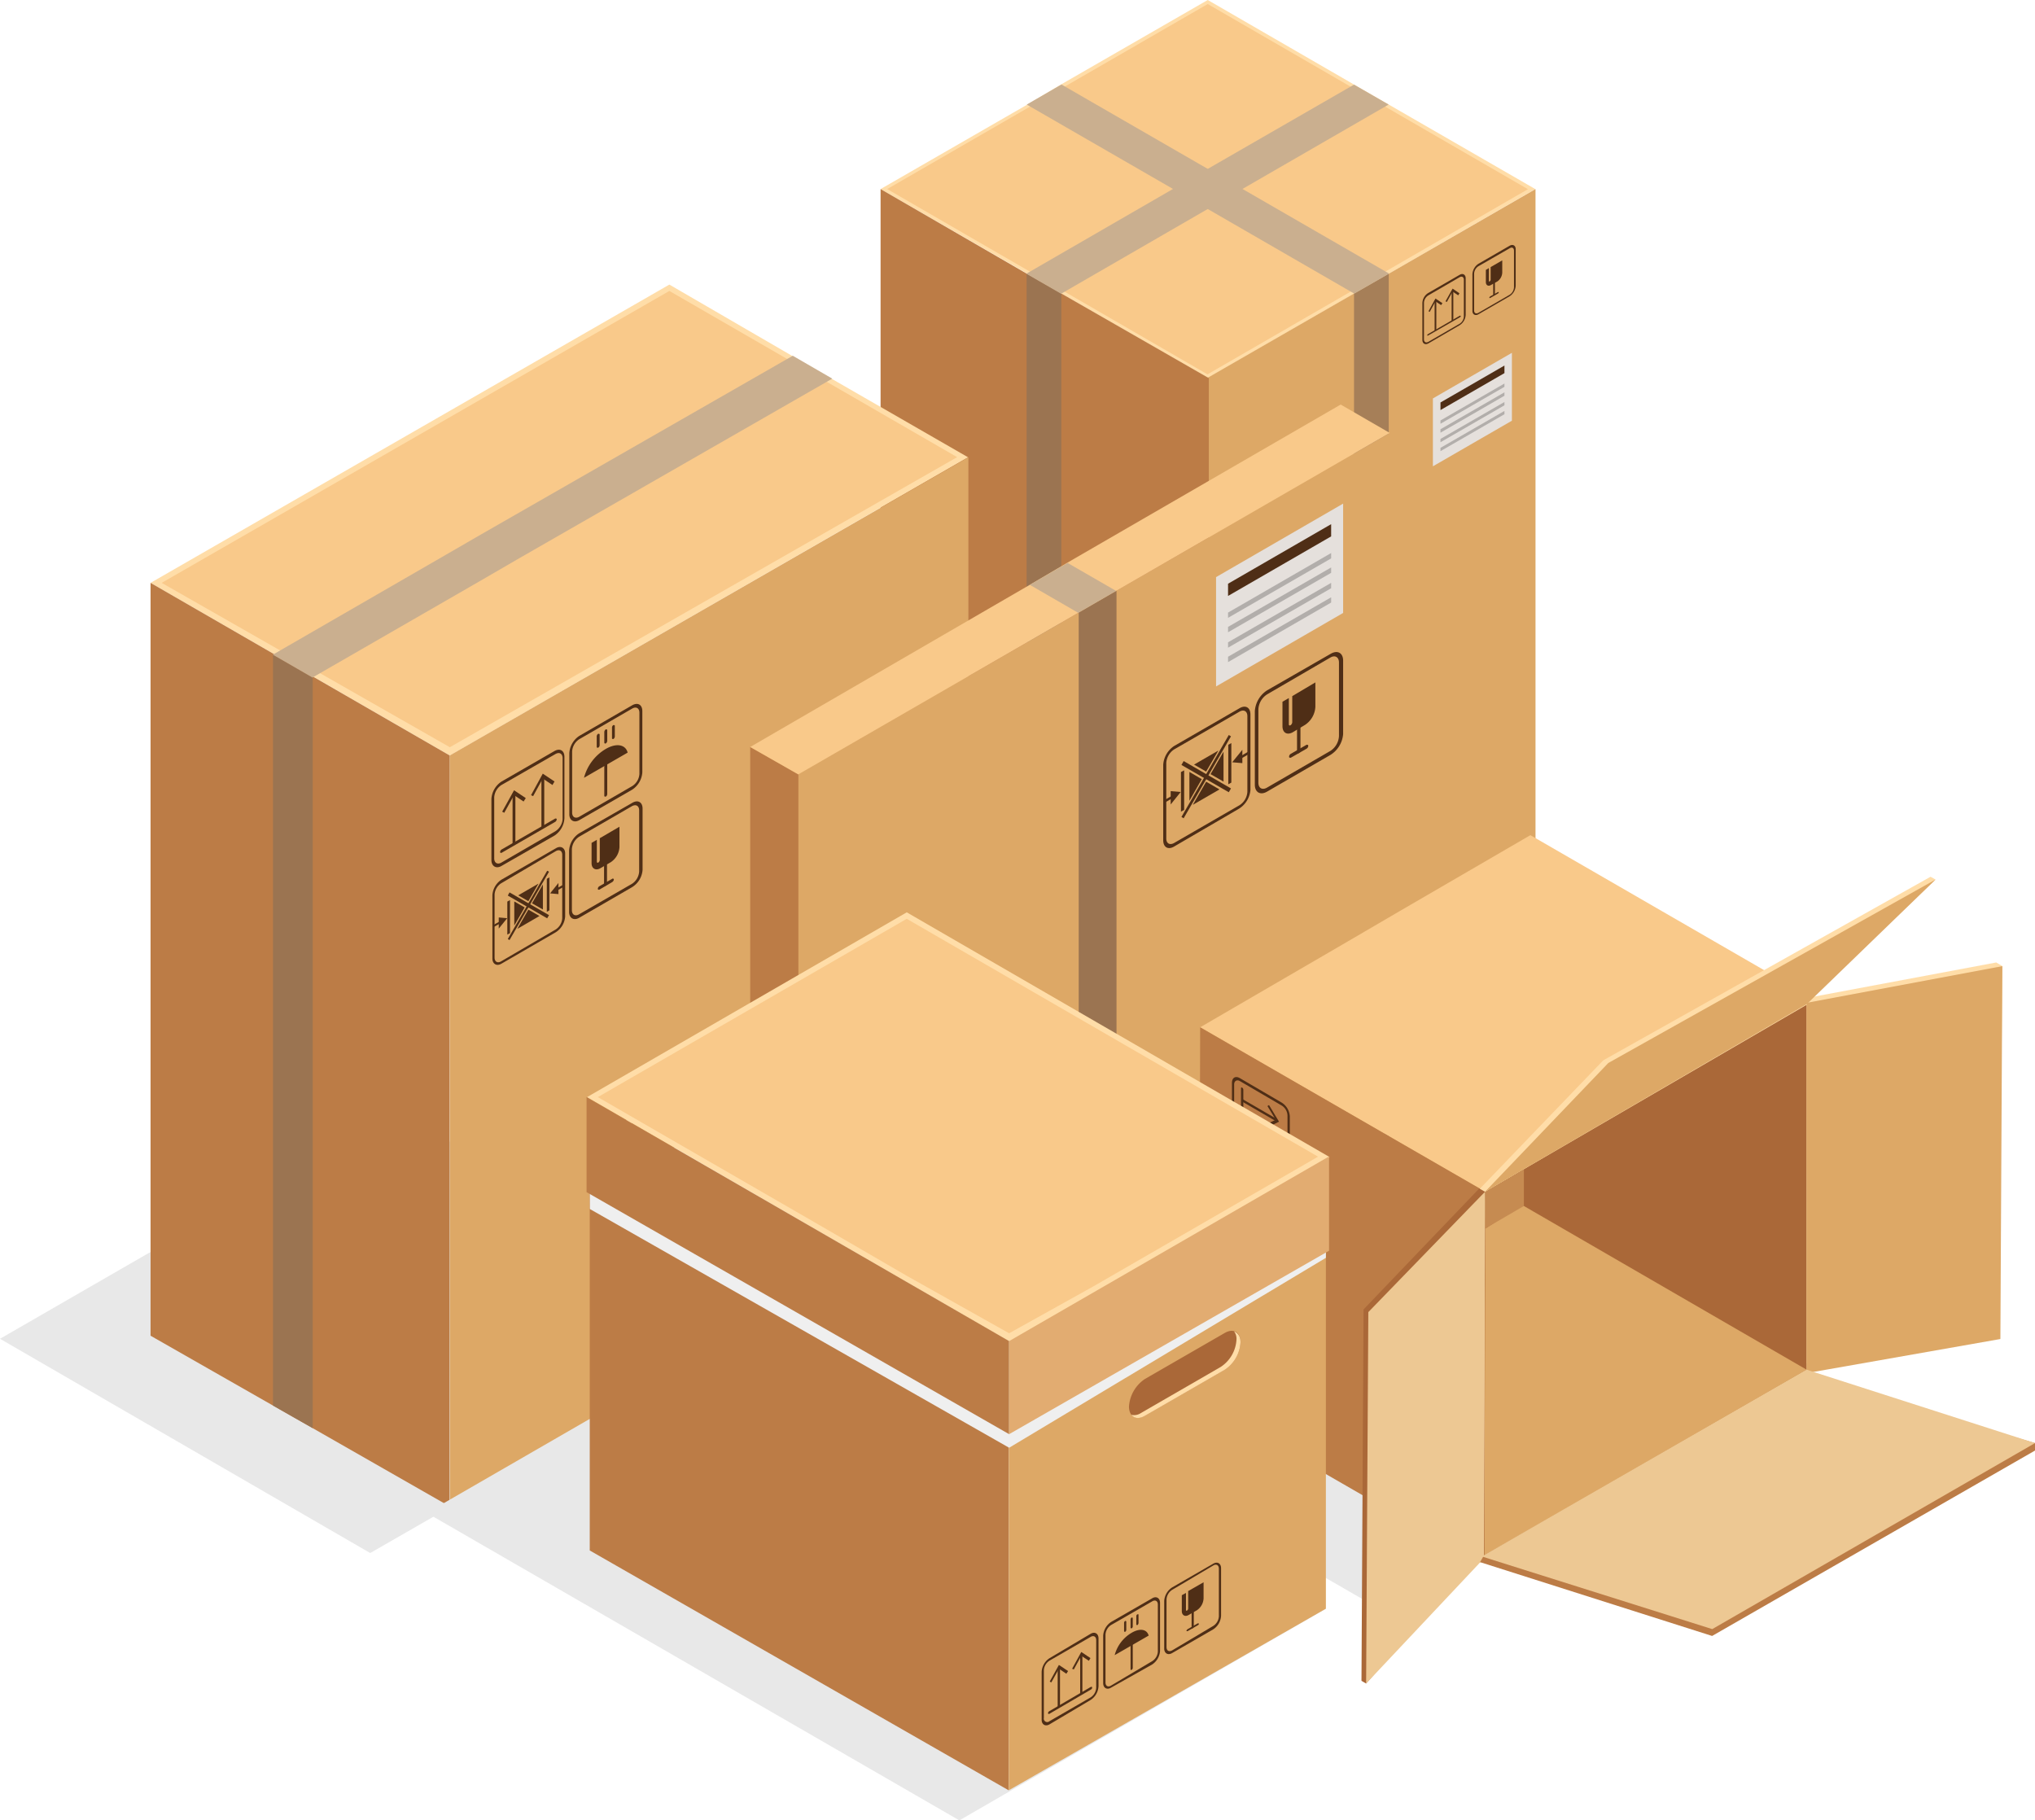<svg xmlns="http://www.w3.org/2000/svg" viewBox="0 0 166.39 148.85"><defs><style>.cls-1{isolation:isolate;}.cls-2{fill:#ffdda8;}.cls-3{fill:#f9c98a;}.cls-4{fill:#dda866;}.cls-5{fill:#bc7c46;}.cls-6{fill:#4f2e16;}.cls-7{fill:#e5e0dc;}.cls-8{fill:#b2aeab;}.cls-9{fill:#9b7451;}.cls-10{fill:#a67f58;}.cls-11{fill:#caaf8f;}.cls-12{mix-blend-mode:multiply;}.cls-13{fill:#e8e8e8;}.cls-14{fill:#aa6838;}.cls-15{fill:#edc893;}.cls-16{fill:#c68b51;}.cls-17{fill:#efefef;}.cls-18{fill:#e2ac71;}</style></defs><g class="cls-1"><g id="Layer_2" data-name="Layer 2"><g id="Layer_1-2" data-name="Layer 1"><path class="cls-2" d="M113.55,8.55h0l-2.83-1.63L98.75,0l-12,6.91L84,8.55,72,15.46l12,6.92L86.76,24l12,6.92,12-6.93,2.85-1.64,11.92-6.89h0Z"/><polygon class="cls-3" points="72.54 15.46 98.75 0.33 124.93 15.47 98.73 30.61 72.54 15.46"/><path class="cls-4" d="M113.55,22.38,110.71,24l-12,6.91V110l12-6.85,2.84-1.63,12-6.85V15.46Z"/><path class="cls-5" d="M86.78,24l-2.84-1.63L72,15.46V94.71l12,6.85,2.84,1.63,12,6.85V30.92Z"/><polygon class="cls-6" points="117.44 26.97 117.3 27.05 117.3 24.62 117.44 24.54 117.44 26.97"/><polygon class="cls-6" points="117.94 24.79 117.83 24.95 117.37 24.64 116.9 25.5 116.8 25.45 117.37 24.41 117.94 24.79"/><polygon class="cls-6" points="118.83 26.16 118.69 26.25 118.69 23.82 118.83 23.73 118.83 26.16"/><polygon class="cls-6" points="119.33 23.98 119.23 24.15 118.77 23.84 118.3 24.69 118.19 24.64 118.77 23.6 119.33 23.98"/><path class="cls-6" d="M119.37,25.94l-2.61,1.5s-.07,0-.07,0a.15.15,0,0,1,.07-.12l2.61-1.51s.07,0,.07.05A.15.15,0,0,1,119.37,25.94Z"/><path class="cls-6" d="M119.35,26.59l-2.56,1.49c-.28.15-.49,0-.49-.29v-3a1,1,0,0,1,.49-.84l2.56-1.48c.27-.16.49,0,.49.28v3A1.06,1.06,0,0,1,119.35,26.59Zm-2.56-2.44a.76.76,0,0,0-.36.6v3c0,.22.16.31.36.2l2.56-1.48a.74.74,0,0,0,.34-.6v-3c0-.22-.16-.31-.35-.2Z"/><path class="cls-6" d="M123.44,24.22l-2.56,1.48c-.27.15-.49,0-.49-.28v-3a1.1,1.1,0,0,1,.49-.85l2.56-1.48c.27-.15.49,0,.49.28v3A1.1,1.1,0,0,1,123.44,24.22Zm-2.56-2.45a.77.77,0,0,0-.35.61v3c0,.22.15.31.35.2l2.56-1.48a.78.78,0,0,0,.35-.61V20.5c0-.23-.16-.32-.35-.2Z"/><path class="cls-6" d="M122.16,24.15s-.07,0-.07,0V22a.17.17,0,0,1,.07-.13s.07,0,.07,0V24A.14.14,0,0,1,122.16,24.15Z"/><path class="cls-6" d="M122.48,24l-.64.37s-.07,0-.07,0a.17.17,0,0,1,.07-.13l.64-.36s.07,0,.07,0A.15.15,0,0,1,122.48,24Z"/><path class="cls-6" d="M122.83,21.29v1a.92.92,0,0,1-.41.73l-.52.29c-.23.13-.41,0-.41-.24v-1l.25-.15V23s0,.06.07,0a.15.15,0,0,0,.07-.12V21.84Z"/><polygon class="cls-7" points="123.62 34.4 117.16 38.13 117.16 32.58 123.62 28.85 123.62 34.4"/><polygon class="cls-6" points="123.01 30.51 117.78 33.53 117.78 32.91 123.01 29.89 123.01 30.51"/><polygon class="cls-8" points="123.01 31.63 117.78 34.65 117.78 34.38 123.01 31.36 123.01 31.63"/><polygon class="cls-8" points="123.01 32.36 117.78 35.38 117.78 35.1 123.01 32.08 123.01 32.36"/><polygon class="cls-8" points="123.01 33.14 117.78 36.16 117.78 35.89 123.01 32.87 123.01 33.14"/><polygon class="cls-8" points="123.01 33.87 117.78 36.89 117.78 36.62 123.01 33.6 123.01 33.87"/><polygon class="cls-9" points="86.78 24.01 86.78 103.19 83.94 101.56 83.94 22.38 86.78 24.01"/><polygon class="cls-10" points="113.55 22.38 113.55 101.56 110.71 103.19 110.71 24.01 113.55 22.38"/><polygon class="cls-11" points="113.58 22.37 110.73 24.01 98.75 17.09 95.91 15.45 83.95 8.55 86.79 6.91 98.75 13.81 101.59 15.45 113.58 22.37"/><polygon class="cls-11" points="113.54 8.55 101.59 15.45 98.75 17.09 86.76 24.02 83.92 22.38 95.91 15.45 98.75 13.81 110.71 6.92 113.54 8.55"/><g class="cls-12"><polygon class="cls-13" points="0 109.47 30.27 126.99 76.74 100.28 30 92.17 0 109.47"/></g><path class="cls-2" d="M68.05,31l-3.23-1.87L54.73,23.27,12.31,47.66,22.4,53.48l3.25,1.87,11.13,6.43L79.15,37.39h0Z"/><path class="cls-3" d="M54.73,23.79,13.22,47.66,36.78,61.1,78.26,37.38Z"/><polygon class="cls-5" points="36.78 61.78 36.75 123.17 25.57 116.78 22.32 114.93 12.31 109.22 12.31 47.66 36.78 61.78"/><path class="cls-4" d="M36.78,61.77l0,61.4L79.18,98.91V37.39Z"/><polygon class="cls-9" points="25.57 55.4 25.57 116.78 22.32 114.93 22.32 53.53 25.57 55.4"/><polygon class="cls-11" points="68.05 30.96 42.52 45.61 39.28 47.49 25.64 55.35 25.55 55.4 22.31 53.53 22.4 53.48 36.03 45.61 39.28 43.73 64.82 29.09 68.05 30.96"/><polygon class="cls-6" points="42.14 68.95 41.91 69.08 41.91 64.98 42.14 64.85 42.14 68.95"/><polygon class="cls-6" points="42.99 65.26 42.81 65.54 42.03 65.02 41.23 66.46 41.06 66.37 42.03 64.62 42.99 65.26"/><polygon class="cls-6" points="44.5 67.59 44.27 67.72 44.27 63.62 44.5 63.49 44.5 67.59"/><polygon class="cls-6" points="45.34 63.9 45.17 64.19 44.38 63.66 43.59 65.1 43.42 65.02 44.38 63.26 45.34 63.9"/><path class="cls-6" d="M45.4,67.2,41,69.74c-.06,0-.11,0-.11-.07a.27.27,0,0,1,.11-.2l4.4-2.54c.07,0,.12,0,.12.07A.28.28,0,0,1,45.4,67.2Z"/><path class="cls-6" d="M45.36,68.31,41,70.81c-.45.26-.82,0-.82-.48v-5A1.84,1.84,0,0,1,41,63.91l4.32-2.49c.46-.27.83-.05.83.47v5A1.81,1.81,0,0,1,45.36,68.31ZM41,64.19a1.3,1.3,0,0,0-.59,1v5c0,.37.27.53.59.34L45.36,68A1.3,1.3,0,0,0,46,67V62c0-.38-.26-.53-.59-.34Z"/><path class="cls-6" d="M49.53,65.14c-.06,0-.12,0-.12-.07V61.5a.25.25,0,0,1,.12-.2c.07,0,.12,0,.12.06v3.58A.25.25,0,0,1,49.53,65.14Z"/><path class="cls-6" d="M51.69,64.57l-4.32,2.49c-.45.26-.82,0-.82-.47v-5a1.82,1.82,0,0,1,.82-1.42l4.32-2.5c.46-.26.83-.05.83.48v5A1.84,1.84,0,0,1,51.69,64.57Zm-4.32-4.13a1.29,1.29,0,0,0-.59,1v5c0,.37.26.53.59.34l4.32-2.5a1.27,1.27,0,0,0,.59-1v-5c0-.37-.26-.53-.59-.34Z"/><path class="cls-6" d="M51.32,61.54c-.17-.66-.91-.81-1.79-.3a3.89,3.89,0,0,0-1.78,2.36Z"/><path class="cls-6" d="M48.91,61.14c-.07,0-.12,0-.12-.06v-.87a.26.26,0,0,1,.12-.21c.06,0,.12,0,.12.07v.87A.25.25,0,0,1,48.91,61.14Z"/><path class="cls-6" d="M49.53,60.79a.08.08,0,0,1-.12-.07v-.87a.28.28,0,0,1,.12-.21c.07,0,.12,0,.12.07v.87A.26.26,0,0,1,49.53,60.79Z"/><path class="cls-6" d="M50.15,60.43c-.06,0-.11,0-.11-.07v-.87a.24.24,0,0,1,.11-.2c.07,0,.12,0,.12.06v.87A.26.26,0,0,1,50.15,60.43Z"/><path class="cls-6" d="M51.67,72.55l-4.32,2.5c-.45.26-.82,0-.82-.48v-5a1.82,1.82,0,0,1,.82-1.43l4.36-2.5c.45-.26.83-.05.83.48l0,5A1.81,1.81,0,0,1,51.67,72.55Zm-4.32-4.13a1.31,1.31,0,0,0-.59,1v5c0,.38.27.53.59.34l4.32-2.49a1.3,1.3,0,0,0,.59-1l0-5c0-.38-.26-.53-.59-.35Z"/><path class="cls-6" d="M49.51,72.43a.07.07,0,0,1-.12-.06V68.79a.28.28,0,0,1,.12-.2c.07,0,.12,0,.12.07v3.57A.23.23,0,0,1,49.51,72.43Z"/><path class="cls-6" d="M50.05,72.13,49,72.75c-.07,0-.12,0-.12-.07a.26.26,0,0,1,.12-.21l1.07-.62a.08.08,0,0,1,.12.07A.28.28,0,0,1,50.05,72.13Z"/><path class="cls-6" d="M50.65,67.6v1.67a1.59,1.59,0,0,1-.71,1.23l-.86.5c-.39.22-.71,0-.71-.41V68.92l.43-.25v1.79c0,.07.05.11.12.07a.28.28,0,0,0,.12-.21V68.54Z"/><polygon class="cls-6" points="42.05 73.71 42.9 74.2 42.05 75.68 42.05 73.71"/><polygon class="cls-6" points="44.03 72.25 43.2 73.69 42.37 73.21 44.03 72.25"/><polygon class="cls-6" points="43.2 74.38 44.11 74.9 42.3 75.95 43.2 74.38"/><polygon class="cls-6" points="44.39 72.32 44.39 74.37 43.5 73.86 44.39 72.32"/><polygon class="cls-6" points="44.74 75.09 41.52 73.23 41.66 72.97 44.89 74.83 44.74 75.09"/><polygon class="cls-6" points="41.66 76.87 41.52 76.78 44.74 71.2 44.89 71.28 41.66 76.87"/><polygon class="cls-6" points="44.92 74.44 44.71 74.56 44.71 71.86 44.92 71.74 44.92 74.44"/><polygon class="cls-6" points="41.7 76.3 41.48 76.42 41.48 73.72 41.7 73.6 41.7 76.3"/><polygon class="cls-6" points="46.07 72.52 45.55 72.82 45.55 72.63 46.07 72.33 46.07 72.52"/><polygon class="cls-6" points="45.66 72.2 44.98 73.05 45.66 73.11 45.66 72.2"/><polygon class="cls-6" points="40.9 75.5 40.37 75.8 40.37 75.62 40.9 75.32 40.9 75.5"/><polygon class="cls-6" points="40.78 75.93 41.47 75.08 40.78 75.02 40.78 75.93"/><path class="cls-6" d="M45.44,76.23,41,78.8c-.41.24-.74,0-.74-.42V73.22A1.64,1.64,0,0,1,41,71.93l4.47-2.58c.4-.23.74,0,.74.43v5.16A1.66,1.66,0,0,1,45.44,76.23Zm-4.47-4a1.18,1.18,0,0,0-.53.91v5.16c0,.34.24.48.53.31L45.44,76a1.18,1.18,0,0,0,.53-.92V69.9c0-.34-.24-.47-.53-.3Z"/><path class="cls-4" d="M113.63,35.41,91.29,48.3,88.2,50.09,65.27,63.32V120.4L88.2,107.16l3.09-1.78,22.36-12.9V35.39Z"/><polygon class="cls-5" points="65.28 63.32 61.34 61.08 61.34 118.06 65.28 120.41 65.28 63.32"/><path class="cls-3" d="M109.62,33.08,87.29,46,84.2,47.82,61.34,61.08l3.93,2.24L88.16,50.11l3.1-1.79L113.63,35.4Z"/><polygon class="cls-9" points="91.29 48.3 91.29 105.38 88.2 107.16 88.2 50.09 91.29 48.3"/><polygon class="cls-11" points="91.26 48.32 88.16 50.11 84.2 47.82 87.29 46.03 91.26 48.32"/><path class="cls-6" d="M108.78,61.73l-5.18,3c-.55.32-1,.06-1-.57v-6a2.2,2.2,0,0,1,1-1.71l5.22-3c.55-.31,1-.06,1,.57l0,6A2.21,2.21,0,0,1,108.78,61.73Zm-5.18-4.95a1.55,1.55,0,0,0-.71,1.22v6c0,.45.32.63.71.4l5.18-3a1.54,1.54,0,0,0,.7-1.22l0-6c0-.45-.32-.64-.71-.41Z"/><path class="cls-6" d="M106.19,61.59c-.08,0-.14,0-.14-.08V57.23a.32.32,0,0,1,.14-.25.09.09,0,0,1,.14.08v4.29A.32.32,0,0,1,106.19,61.59Z"/><path class="cls-6" d="M106.83,61.22l-1.29.74c-.08,0-.14,0-.14-.08a.29.29,0,0,1,.14-.24l1.29-.74c.08,0,.14,0,.14.08A.29.29,0,0,1,106.83,61.22Z"/><path class="cls-6" d="M107.55,55.8v2a1.89,1.89,0,0,1-.84,1.47l-1,.6c-.47.27-.85.05-.85-.49v-2l.52-.3v2.15c0,.08.06.12.14.07a.32.32,0,0,0,.14-.24V56.92Z"/><polygon class="cls-6" points="97.25 63.12 98.26 63.71 97.25 65.48 97.25 63.12"/><polygon class="cls-6" points="99.62 61.37 98.62 63.09 97.63 62.52 99.62 61.37"/><polygon class="cls-6" points="98.62 63.92 99.71 64.55 97.53 65.81 98.62 63.92"/><polygon class="cls-6" points="100.04 61.46 100.04 63.91 98.98 63.3 100.04 61.46"/><polygon class="cls-6" points="100.47 64.78 96.6 62.55 96.78 62.23 100.65 64.47 100.47 64.78"/><polygon class="cls-6" points="96.78 66.91 96.6 66.8 100.47 60.1 100.65 60.21 96.78 66.91"/><polygon class="cls-6" points="100.68 63.99 100.43 64.13 100.43 60.9 100.68 60.76 100.68 63.99"/><polygon class="cls-6" points="96.82 66.22 96.56 66.37 96.56 63.13 96.82 62.99 96.82 66.22"/><polygon class="cls-6" points="102.06 61.69 101.44 62.05 101.44 61.83 102.06 61.46 102.06 61.69"/><polygon class="cls-6" points="101.58 61.31 100.75 62.33 101.58 62.4 101.58 61.31"/><polygon class="cls-6" points="95.86 65.27 95.23 65.63 95.23 65.41 95.86 65.05 95.86 65.27"/><polygon class="cls-6" points="95.72 65.78 96.54 64.76 95.72 64.69 95.72 65.78"/><path class="cls-6" d="M101.3,66.13,96,69.22c-.49.29-.89.06-.89-.51V62.53A2,2,0,0,1,96,61l5.35-3.09c.49-.29.89-.06.89.51V64.6A2,2,0,0,1,101.3,66.13ZM96,61.28a1.43,1.43,0,0,0-.64,1.1v6.19c0,.4.29.56.64.36l5.35-3.09a1.4,1.4,0,0,0,.64-1.1V58.56c0-.41-.29-.57-.64-.37Z"/><polygon class="cls-7" points="109.82 50.12 99.43 56.13 99.43 47.19 109.82 41.18 109.82 50.12"/><polygon class="cls-6" points="108.84 43.86 100.41 48.73 100.41 47.73 108.84 42.86 108.84 43.86"/><polygon class="cls-8" points="108.84 45.66 100.41 50.52 100.41 50.09 108.84 45.22 108.84 45.66"/><polygon class="cls-8" points="108.84 46.84 100.41 51.7 100.41 51.26 108.84 46.4 108.84 46.84"/><polygon class="cls-8" points="108.84 48.1 100.41 52.96 100.41 52.52 108.84 47.66 108.84 48.1"/><polygon class="cls-8" points="108.84 49.27 100.41 54.14 100.41 53.7 108.84 48.84 108.84 49.27"/><g class="cls-12"><polygon class="cls-13" points="136.32 118.43 102.7 99.02 79.57 112.38 113.19 131.79 136.32 118.43"/></g><path class="cls-2" d="M132.63,121.07l4.7-2.71,10.74-6.2V81.54l-10.76,6.21-4.69,2.7L121,97.18v30.63Z"/><path class="cls-14" d="M147.72,112V82.16L121.42,97.45l-.09,29.74Z"/><path class="cls-4" d="M147.72,112,124.44,98.52l-3,1.94-.07,26.73Z"/><polygon class="cls-3" points="120.97 97.19 98.13 84 109.72 77.26 114.41 74.52 125.13 68.29 148.07 81.54 137.31 87.75 132.61 90.47 120.97 97.19"/><path class="cls-5" d="M121,97.19,98.13,84l-.08,30.56L121,127.79Z"/><polygon class="cls-2" points="148.13 111.69 163.4 108.93 163.73 79 163.22 78.7 148.07 81.54 147.75 81.98 147.74 111.48 148.13 111.69"/><path class="cls-4" d="M163.72,79l-16,3,0,30,.39.21,15.45-2.72Z"/><polygon class="cls-5" points="166.39 118 147.38 112.44 121.16 127.27 120.97 127.72 139.99 133.77 166.39 118.61 166.39 118"/><path class="cls-15" d="M121.16,127.27,140,133.21,166.39,118l-18.67-6Z"/><polygon class="cls-6" points="101.57 90.08 101.57 89.86 104.38 91.49 104.38 91.71 101.57 90.08"/><polygon class="cls-6" points="103.76 92.12 103.63 91.89 104.31 91.56 103.63 90.44 103.76 90.36 104.58 91.72 103.76 92.12"/><polygon class="cls-6" points="101.57 92.24 101.57 92.02 104.38 93.64 104.38 93.86 101.57 92.24"/><polygon class="cls-6" points="103.76 94.28 103.63 94.04 104.31 93.71 103.63 92.6 103.76 92.51 104.58 93.87 103.76 94.28"/><path class="cls-6" d="M101.47,93V89a.06.06,0,0,1,.1-.06.22.22,0,0,1,.09.16v4a.06.06,0,0,1-.09,0A.21.21,0,0,1,101.47,93Z"/><path class="cls-6" d="M100.73,92.54v-4c0-.42.29-.59.65-.38l3.42,2a1.42,1.42,0,0,1,.66,1.13v4c0,.42-.29.59-.66.38l-3.42-2A1.44,1.44,0,0,1,100.73,92.54Zm4.54-1.33a1,1,0,0,0-.47-.81l-3.42-2c-.26-.15-.47,0-.47.27v4a1,1,0,0,0,.47.81l3.42,2c.26.14.47,0,.47-.27Z"/><path class="cls-6" d="M100.74,98.87v-4c0-.42.29-.59.65-.38l3.43,2a1.46,1.46,0,0,1,.65,1.13v3.95c0,.42-.29.58-.65.37l-3.42-2A1.42,1.42,0,0,1,100.74,98.87Zm4.54-1.33a1,1,0,0,0-.46-.81l-3.43-2c-.25-.14-.46,0-.46.27v4a1,1,0,0,0,.46.8l3.43,2c.25.15.47,0,.46-.27Z"/><path class="cls-6" d="M101.67,97.43c0-.06,0-.09.1-.06l2.45,1.42a.2.2,0,0,1,.09.16c0,.06,0,.09-.09.06l-2.45-1.42A.19.19,0,0,1,101.67,97.43Z"/><path class="cls-6" d="M101.67,97.92v-1a.06.06,0,0,1,.1-.06.21.21,0,0,1,.09.17v1c0,.06,0,.08-.09,0A.25.25,0,0,1,101.67,97.92Z"/><path class="cls-6" d="M104.54,100.12l-1.15-.66a1.22,1.22,0,0,1-.56-1v-.79c0-.36.25-.51.56-.33l1.15.66v.39l-1.23-.7s-.09,0-.09,0a.2.2,0,0,0,.09.16l1.23.71Z"/><path class="cls-16" d="M124.6,98.61v-3l-3.19,1.86v3Z"/><polygon class="cls-2" points="158.26 71.92 147.69 82 121.42 97.45 121 97.2 131.09 86.7 157.85 71.69 158.26 71.92"/><path class="cls-4" d="M147.75,82.09l10.51-10.17-26.76,15L121.42,97.45Z"/><path class="cls-14" d="M120.78,127.28l.64-29.83-.47-.27-9.46,9.89-.17,30.37.38.22Z"/><path class="cls-15" d="M121.33,127.19l.09-29.74-9.54,9.84-.18,30.37,9.27-9.85Z"/><g class="cls-12"><polygon class="cls-13" points="34.9 123.71 78.44 148.85 108.41 131.55 64.87 106.41 34.9 123.71"/></g><path class="cls-14" d="M95.27,108.86c-.15.08-6.11,7.08-6.11,7.08l7.44,3.16s6.43-4.71,6.28-4.65,1.73-8,1.73-8Z"/><path class="cls-2" d="M74.17,78.3l-25.95,15,34.26,19.78,25.93-15h0ZM65.68,91.21,59.16,95c-.71.42-1.3.08-1.3-.75a2.73,2.73,0,0,1,.38-1.28,2.77,2.77,0,0,1,.92-1l6.52-3.76c.71-.41,1.3-.08,1.3.75A2.88,2.88,0,0,1,65.68,91.21Z"/><path class="cls-14" d="M74.17,78.83l-25,14.46,18.22,10.52,6.82,3.93,8.31,4.66,6.82-3.8,18.22-10.52ZM65.68,91.21,59.16,95c-.71.42-1.3.08-1.3-.75a2.73,2.73,0,0,1,.38-1.28,2.77,2.77,0,0,1,.92-1l6.52-3.76c.71-.41,1.3-.08,1.3.75A2.88,2.88,0,0,1,65.68,91.21Z"/><path class="cls-4" d="M49.13,93.29l18.22,10.52,6.82,3.93V78.83Zm16.55-2.08L59.16,95c-.71.42-1.3.08-1.3-.75a2.73,2.73,0,0,1,.38-1.28,2.77,2.77,0,0,1,.92-1l6.52-3.76c.71-.41,1.3-.08,1.3.75A2.88,2.88,0,0,1,65.68,91.21Z"/><polygon class="cls-5" points="82.47 146.39 82.47 113.07 48.22 93.29 48.22 126.78 82.47 146.39"/><path class="cls-4" d="M82.48,113.07v33.32l25.93-14.85V98.09ZM100.13,112l-6.52,3.76c-.71.41-1.3.08-1.3-.75a2.94,2.94,0,0,1,1.3-2.25l6.52-3.76c.72-.42,1.3-.08,1.3.75A2.87,2.87,0,0,1,100.13,112Z"/><path class="cls-2" d="M101.43,109.76a2.87,2.87,0,0,1-1.3,2.25l-6.52,3.76c-.46.27-.88.22-1.1-.08a1,1,0,0,0,.78-.15l6.51-3.76a2.86,2.86,0,0,0,1.3-2.25,1,1,0,0,0-.2-.67C101.22,109,101.43,109.26,101.43,109.76Z"/><path class="cls-2" d="M67,89a2.88,2.88,0,0,1-1.3,2.25L59.16,95c-.5.3-.94.22-1.15-.15a.94.94,0,0,0,.85-.12l6.51-3.76a2.87,2.87,0,0,0,1.31-2.25,1.15,1.15,0,0,0-.15-.6A.86.86,0,0,1,67,89Z"/><g class="cls-12"><polygon class="cls-17" points="82.51 118.38 48.23 98.86 48.22 93.29 108.41 98.09 108.41 102.85 82.51 118.38"/></g><path class="cls-2" d="M74.14,74.6,48,89.71l34.55,20,26.16-15.1h0Z"/><path class="cls-3" d="M74.14,75.13,48.88,89.71l18.37,10.61,6.89,4,8.37,4.7,6.88-3.83,18.38-10.61Z"/><polygon class="cls-5" points="82.51 117.27 82.51 109.66 47.96 89.71 47.96 97.48 82.51 117.27"/><path class="cls-18" d="M82.51,109.66v7.61l26.16-15V94.56Z"/><polygon class="cls-6" points="86.67 139.51 86.48 139.61 86.48 136.42 86.67 136.32 86.67 139.51"/><polygon class="cls-6" points="87.33 136.64 87.19 136.86 86.58 136.45 85.96 137.57 85.83 137.5 86.58 136.14 87.33 136.64"/><polygon class="cls-6" points="88.5 138.45 88.32 138.56 88.32 135.36 88.5 135.26 88.5 138.45"/><polygon class="cls-6" points="89.16 135.58 89.03 135.8 88.41 135.39 87.8 136.51 87.66 136.45 88.41 135.08 89.16 135.58"/><path class="cls-6" d="M89.2,138.15l-3.42,2s-.09,0-.09-.06a.2.2,0,0,1,.09-.16l3.42-2c.06,0,.1,0,.1.05A.19.19,0,0,1,89.2,138.15Z"/><path class="cls-6" d="M89.18,139l-3.37,2c-.35.2-.64,0-.64-.37V136.7a1.42,1.42,0,0,1,.64-1.11l3.37-2c.35-.2.64,0,.64.38v3.88A1.42,1.42,0,0,1,89.18,139Zm-3.37-3.21a1,1,0,0,0-.46.79v3.89a.28.28,0,0,0,.46.27l3.37-1.95a1,1,0,0,0,.45-.79v-3.89c0-.29-.21-.41-.46-.26Z"/><path class="cls-6" d="M92.53,136.54s-.09,0-.09,0v-2.78a.2.2,0,0,1,.09-.16s.09,0,.09,0v2.79A.2.2,0,0,1,92.53,136.54Z"/><path class="cls-6" d="M94.21,136.1,90.84,138c-.35.21-.64,0-.64-.37v-3.89a1.45,1.45,0,0,1,.64-1.11l3.37-1.94c.35-.21.64,0,.64.37V135A1.45,1.45,0,0,1,94.21,136.1Zm-3.37-3.22a1,1,0,0,0-.45.8v3.89c0,.29.2.41.45.26l3.37-2a1,1,0,0,0,.46-.79V131.2c0-.29-.21-.41-.46-.26Z"/><path class="cls-6" d="M93.92,133.74c-.14-.52-.71-.63-1.39-.23a3,3,0,0,0-1.39,1.83Z"/><path class="cls-6" d="M92,133.43c-.05,0-.09,0-.09-.05v-.68a.2.2,0,0,1,.09-.16s.09,0,.09.06v.68A.2.2,0,0,1,92,133.43Z"/><path class="cls-6" d="M92.53,133.15s-.09,0-.09-.05v-.68a.2.2,0,0,1,.09-.16s.09,0,.09.06V133A.19.19,0,0,1,92.53,133.15Z"/><path class="cls-6" d="M93,132.88c-.05,0-.09,0-.09-.06v-.68A.17.17,0,0,1,93,132s.09,0,.09,0v.67A.24.24,0,0,1,93,132.88Z"/><path class="cls-6" d="M99.2,133.23l-3.36,1.94c-.36.21-.65,0-.65-.37v-3.89a1.42,1.42,0,0,1,.65-1.11l3.36-1.94c.36-.21.64,0,.64.37v3.89A1.42,1.42,0,0,1,99.2,133.23ZM95.84,130a1,1,0,0,0-.46.79v3.89c0,.3.2.41.46.27l3.36-2a1,1,0,0,0,.46-.79v-3.89c0-.29-.21-.41-.46-.26Z"/><path class="cls-6" d="M97.52,133.14a.06.06,0,0,1-.09,0V130.3a.2.2,0,0,1,.09-.16s.09,0,.09.06V133A.2.2,0,0,1,97.52,133.14Z"/><path class="cls-6" d="M97.93,132.9l-.83.48s-.09,0-.09,0a.2.2,0,0,1,.09-.16l.83-.48c.06,0,.1,0,.1.05A.19.19,0,0,1,97.93,132.9Z"/><path class="cls-6" d="M98.41,129.38v1.29a1.23,1.23,0,0,1-.55,1l-.68.39c-.3.17-.55,0-.55-.32v-1.3l.34-.19v1.39c0,.06,0,.08.09.05a.2.2,0,0,0,.09-.16V130.1Z"/></g></g></g></svg>